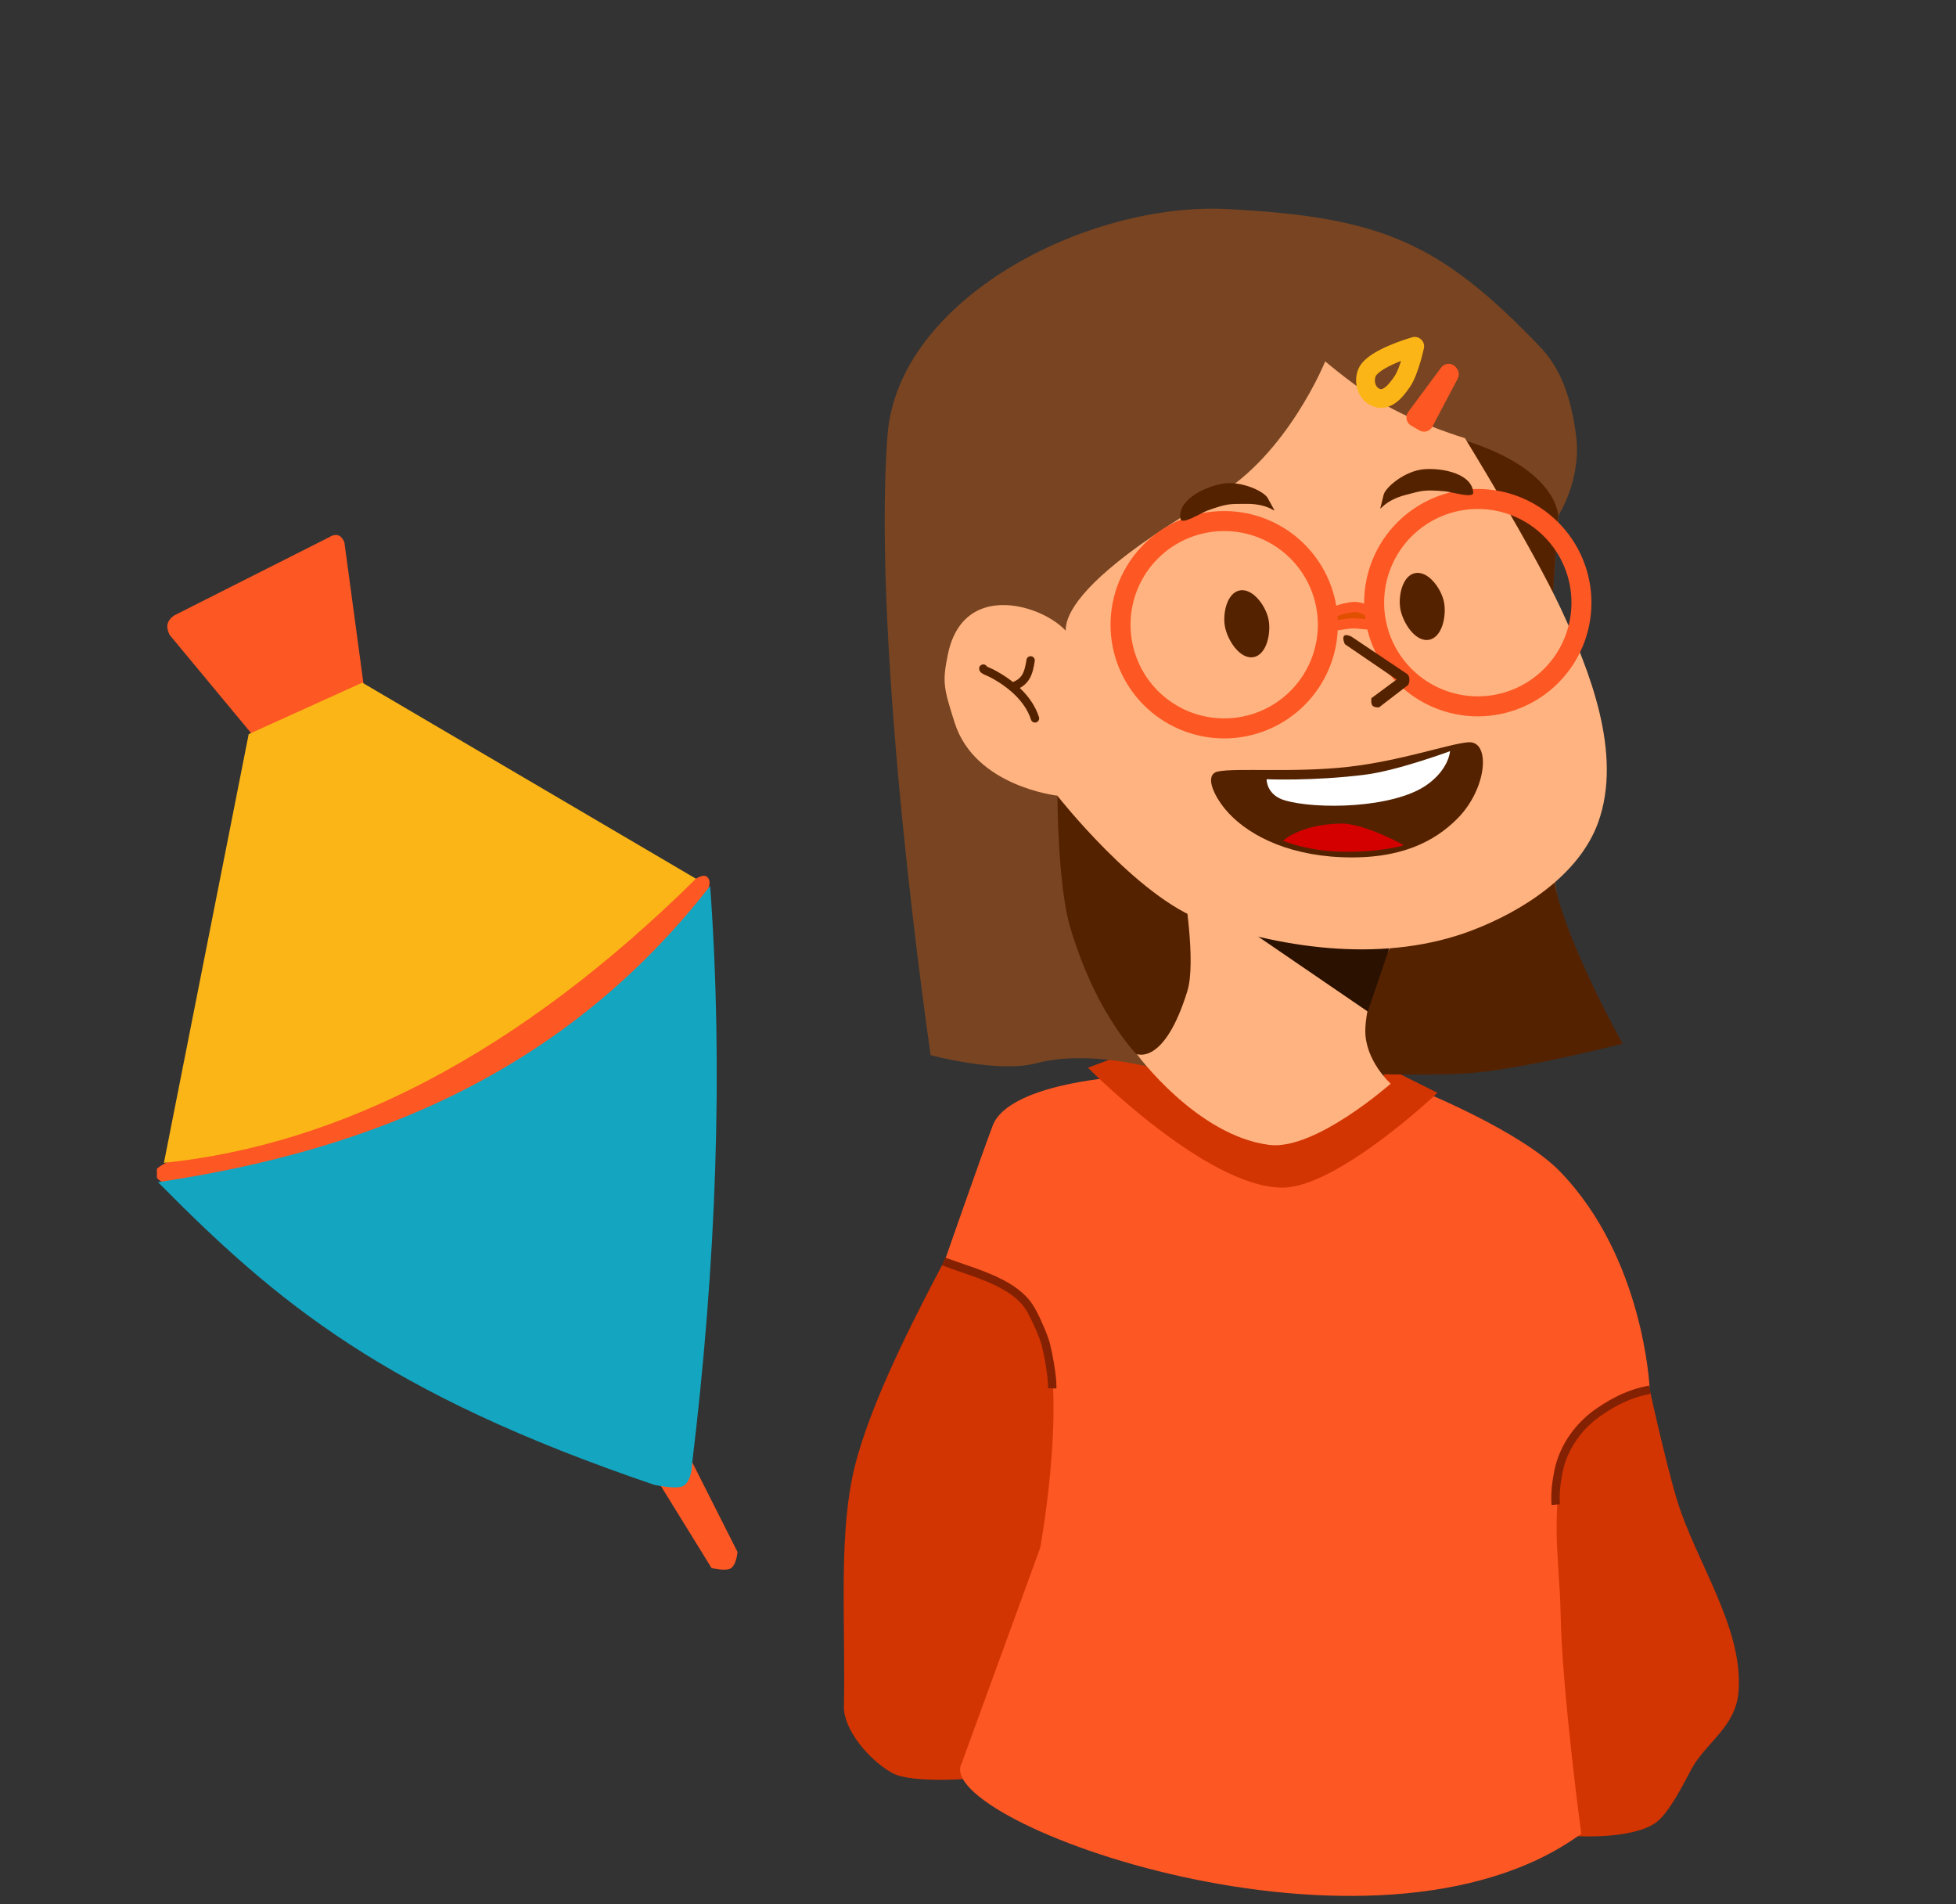 <svg width="225" height="219" viewBox="0 0 225 219" fill="none" xmlns="http://www.w3.org/2000/svg">
<rect x="0" y="0" width="225" height="219" fill="#333333" stroke="none"/>
<g clip-path="url(#clip0_558_6860)">
<path d="M28.981 84.427L19.53 73.04C19.53 73.04 19.143 72.392 19.267 71.791C19.396 71.168 20.05 70.772 20.05 70.772L37.912 61.758C37.912 61.758 38.518 61.344 39.019 61.61C39.428 61.828 39.617 62.376 39.617 62.376L41.874 79.09L79.225 101.627C79.225 101.627 80.731 100.336 81.328 100.834C82.145 101.517 80.997 103.116 80.997 103.116L79.482 167.882L84.838 178.488C84.838 178.488 84.703 180.064 84.002 180.403C83.378 180.704 81.851 180.335 81.851 180.335L74.868 169.023L19.034 136.08C19.034 136.08 17.859 135.771 17.838 134.862C17.823 134.213 19.468 133.576 19.468 133.576L28.981 84.427Z" fill="#FD5723"/>
<path d="M18.17 135.956C42.794 132.28 65.029 123.286 81.689 101.884C83.216 123.004 82.407 145.226 79.608 168.388C79.608 168.388 79.596 170.374 78.567 170.909C77.78 171.319 75.252 170.762 75.252 170.762C44.167 160.196 31.828 149.755 18.17 135.956Z" fill="#14A5C0"/>
<path d="M18.855 133.735L28.607 84.427L41.675 78.51L80.056 101.056C59.69 121.168 39.129 131.645 18.855 133.735Z" fill="#FBB517"/>
</g>
<g clip-path="url(#clip1_558_6860)">
<path d="M189.144 156.969C189.144 156.969 191.379 167.486 192.916 172.535C195.057 179.571 200.63 187.328 199.976 194.653C199.624 198.597 196.288 200.381 194.625 203.351C193.936 204.583 192.051 208.535 190.426 209.646C187.464 211.671 180.671 211.134 180.671 211.134L112.388 204.496C112.388 204.496 104.922 205.199 102.614 203.895C99.919 202.372 97.025 198.899 97.077 196.255C97.265 186.718 96.505 177.643 98.006 170.074C99.468 162.707 104.762 152.431 107.343 147.458C108.404 145.413 108.82 144.637 108.82 144.637L128.293 148.157L179.445 159.001L189.144 156.969Z" fill="#D23402"/>
<path d="M163.481 125.453C163.481 125.453 174.953 130.098 179.442 134.724C189.108 144.687 189.754 159.589 189.754 159.589C189.754 159.589 181.967 162.155 180.408 166.685C178.109 173.364 179.419 179.467 179.516 185.483C179.657 194.271 181.894 210.892 181.894 210.892C158.131 228.224 107.014 209.436 110.619 202.794L119.65 178.015C119.65 178.015 123.338 158.167 119.296 150.948C116.588 146.108 108.554 145.315 108.554 145.315C108.554 145.315 112.89 132.897 114.187 129.459C115.962 124.754 128.215 123.908 128.215 123.908L145.068 134.295L163.481 125.453Z" fill="#FD5723"/>
<path d="M165.357 125.682L159.858 122.936C159.858 122.936 153.289 130.273 148.356 130.432C141.619 130.65 130.612 120.732 130.612 120.732L125.149 122.793C125.149 122.793 138.725 136.533 147.483 136.584C153.805 136.621 165.357 125.682 165.357 125.682Z" fill="#D23402"/>
<path d="M141.167 24.044C125.015 23.21 103.252 34.381 102.086 50.091C100.233 75.059 107.052 121.344 107.052 121.344C107.052 121.344 114.789 123.448 119.168 122.288C126.667 120.301 136.545 123.942 136.545 123.942L134.773 120.976L186.252 119.618C186.252 119.618 180.407 109.831 179.432 104.853C176.405 89.403 179.314 59.196 179.314 59.196C179.314 59.196 181.982 55.056 181.285 49.986C180.717 45.846 179.656 42.484 177.064 39.787C165.576 27.834 158.832 24.955 141.167 24.044Z" fill="#784421"/>
<path d="M121.638 91.469C121.638 91.469 121.65 101.81 123.116 106.692C126.402 117.631 131.499 122.008 131.499 122.008C131.499 122.008 156.274 124.118 168.44 123.459C174.669 123.122 186.65 120.025 186.65 120.025C186.65 120.025 179.053 106.505 178.551 99.829C177.243 82.425 179.251 59.404 179.251 59.404C179.251 59.404 179.314 53.643 167.322 50.307C146.572 44.535 121.638 91.469 121.638 91.469Z" fill="#552200"/>
<path d="M160.697 107.878C158.465 110.615 157.048 116.099 157.05 118.556C157.052 122.024 159.973 124.629 159.973 124.629C159.973 124.629 151.271 132.337 146.01 131.671C137.649 130.611 130.754 121.212 130.754 121.212C130.754 121.212 133.911 122.633 136.584 113.973C137.617 110.627 136.194 102.253 136.194 102.253C131.241 95.493 165.993 101.383 160.697 107.878Z" fill="#FFB380"/>
<path d="M160.08 108.273L139.806 104.348L157.335 116.335L160.08 108.273Z" fill="#2B1100"/>
<path d="M168.514 50.392C168.514 50.392 176.255 62.97 179.5 69.902C182.885 77.133 186.666 86.711 183.844 94.569C181.682 100.587 175.162 104.793 169.256 107.027C159.584 110.686 148.184 109.275 138.415 105.884C130.85 103.258 121.619 91.503 121.619 91.503C121.619 91.503 112.149 90.459 109.82 83.129C108.559 79.16 108.366 78.476 109.041 75.225C111.118 65.23 123.398 70.885 123.448 74.221C123.448 74.221 116.916 70.457 139.84 57.114C148.103 52.304 152.439 41.561 152.439 41.561C152.439 41.561 156.344 44.877 159.477 46.639C163.473 48.887 168.514 50.392 168.514 50.392Z" fill="#FFB380"/>
<path d="M158.063 71.336C158.149 70.405 156.542 69.724 155.611 69.819C154.642 69.917 152.177 70.533 152.467 71.463C152.746 72.354 154.152 71.749 155.502 71.689C156.7 71.637 157.987 72.161 158.063 71.336Z" fill="#E05000" stroke="#FD5723" stroke-width="1.175" stroke-linejoin="round"/>
<path d="M128.895 71.847C128.895 75.009 130.151 78.043 132.387 80.279C134.624 82.515 137.657 83.771 140.819 83.771C142.385 83.771 143.936 83.463 145.383 82.864C146.83 82.264 148.144 81.386 149.251 80.279C150.359 79.171 151.237 77.857 151.836 76.41C152.436 74.963 152.744 73.413 152.744 71.847C152.744 70.281 152.436 68.73 151.836 67.283C151.237 65.837 150.359 64.522 149.251 63.415C148.144 62.307 146.83 61.429 145.383 60.83C143.936 60.23 142.385 59.922 140.819 59.922C137.657 59.922 134.624 61.178 132.387 63.415C130.151 65.651 128.895 68.684 128.895 71.847ZM158.067 69.308C158.067 72.471 159.323 75.504 161.559 77.74C163.796 79.977 166.829 81.233 169.991 81.233C173.154 81.233 176.187 79.977 178.423 77.74C180.66 75.504 181.916 72.471 181.916 69.308C181.916 67.743 181.608 66.192 181.008 64.745C180.409 63.298 179.531 61.984 178.423 60.876C177.316 59.769 176.001 58.891 174.555 58.291C173.108 57.692 171.557 57.384 169.991 57.384C166.829 57.384 163.796 58.64 161.559 60.877C159.323 63.113 158.067 66.146 158.067 69.308Z" stroke="#FD5723" stroke-width="2.299" stroke-linejoin="round"/>
<path d="M168.902 85.365C166.673 85.536 161.191 87.506 155.042 88.197C148.912 88.885 142.115 88.294 140.1 88.726C138.536 89.061 139.541 91.37 140.924 93.048C143.152 95.753 147.646 98.301 154.278 98.582C161.148 98.873 165.052 96.732 167.609 94.18C171.109 90.686 171.491 85.166 168.902 85.365Z" fill="#552200"/>
<path d="M166.801 86.387C166.801 86.387 166.684 88.462 164.135 90.261C160.268 92.991 151.349 93.107 147.761 92.035C145.653 91.406 145.699 89.616 145.699 89.616C145.699 89.616 151.076 89.848 157.046 89.091C160.8 88.614 166.801 86.387 166.801 86.387Z" fill="white"/>
<path d="M161.484 97.203C161.484 97.203 156.943 94.656 154.202 94.715C149.539 94.816 147.6 96.681 147.6 96.681C147.6 96.681 150.173 97.829 154.109 97.946C158.715 98.082 161.484 97.203 161.484 97.203Z" fill="#D40000"/>
<path d="M155.465 73.22L161.826 77.488C161.826 77.488 162.127 77.631 162.127 78.172C162.127 78.682 161.927 78.818 161.927 78.818L158.618 81.361C158.618 81.361 158.05 81.385 157.865 81.136C157.668 80.871 157.755 80.291 157.755 80.291L160.655 78.148L154.703 74.085C154.703 74.085 154.365 73.39 154.614 73.124C154.836 72.887 155.465 73.22 155.465 73.22Z" fill="#552200"/>
<path d="M162.762 65.916C164.282 65.6 165.758 67.659 166.089 69.175C166.423 70.71 165.941 73.272 164.399 73.575C162.816 73.885 161.381 71.633 161.085 70.047C160.813 68.586 161.307 66.219 162.762 65.916ZM142.578 67.91C144.098 67.594 145.575 69.652 145.905 71.169C146.24 72.704 145.757 75.266 144.216 75.568C142.633 75.879 141.197 73.627 140.902 72.041C140.629 70.58 141.123 68.213 142.578 67.91Z" fill="#552200"/>
<path d="M145.823 57.273C145.402 56.508 142.77 55.243 140.58 55.638C138.449 56.023 135.356 57.583 135.805 59.701C135.954 60.402 138.209 58.962 138.884 58.72C141.283 57.86 141.454 57.967 143.381 57.946C146.345 57.913 146.996 59.408 146.38 58.286L145.823 57.273ZM159.16 56.901C159.368 56.053 161.583 54.149 163.801 53.964C165.959 53.784 169.35 54.491 169.464 56.653C169.502 57.369 166.951 56.562 166.236 56.503C163.697 56.292 163.56 56.441 161.693 56.919C158.821 57.654 158.579 59.267 158.884 58.024L159.16 56.901Z" fill="#552200"/>
<path d="M158.064 45.603C157.149 45.082 156.839 43.798 157.259 42.833C157.988 41.164 162.738 39.827 162.738 39.827C162.738 39.827 162.125 42.688 161.291 43.899C160.434 45.142 159.376 46.35 158.064 45.603Z" stroke="#FBB516" stroke-width="2.159" stroke-linejoin="round"/>
<path d="M166.638 42.917L162.864 48.011L163.813 48.563L166.727 43.044L166.638 42.917Z" stroke="#FD5723" stroke-width="2.159" stroke-linejoin="round"/>
<path d="M116.416 78.981C118.069 78.458 118.323 77.367 118.553 75.948M119.055 82.615C118.301 80.278 116.191 78.543 114.075 77.436C113.743 77.262 113.109 77.065 113.109 76.892" stroke="#552200" stroke-width="0.964" stroke-linecap="round" stroke-linejoin="round"/>
<path d="M189.783 159.819C187.556 160.236 185.851 161.086 184.051 162.291C181.679 163.879 179.86 166.357 179.283 169.168C179.035 170.378 178.85 171.763 178.963 173.041M108.539 145.077C112.473 146.522 116.987 147.575 118.694 150.827C119.231 151.851 120.007 153.51 120.304 154.626C120.54 155.516 121.091 158.321 121.039 159.667" stroke="#832102" stroke-width="0.964" stroke-linejoin="round"/>
</g>
<defs>
<clipPath id="clip0_558_6860">
<rect width="67" height="119" fill="white" transform="translate(18.047 61.521)"/>
</clipPath>
<clipPath id="clip1_558_6860">
<rect width="102.982" height="194.042" fill="white" transform="matrix(-1 0 0 1 200.029 24)"/>
</clipPath>
</defs>
</svg>

